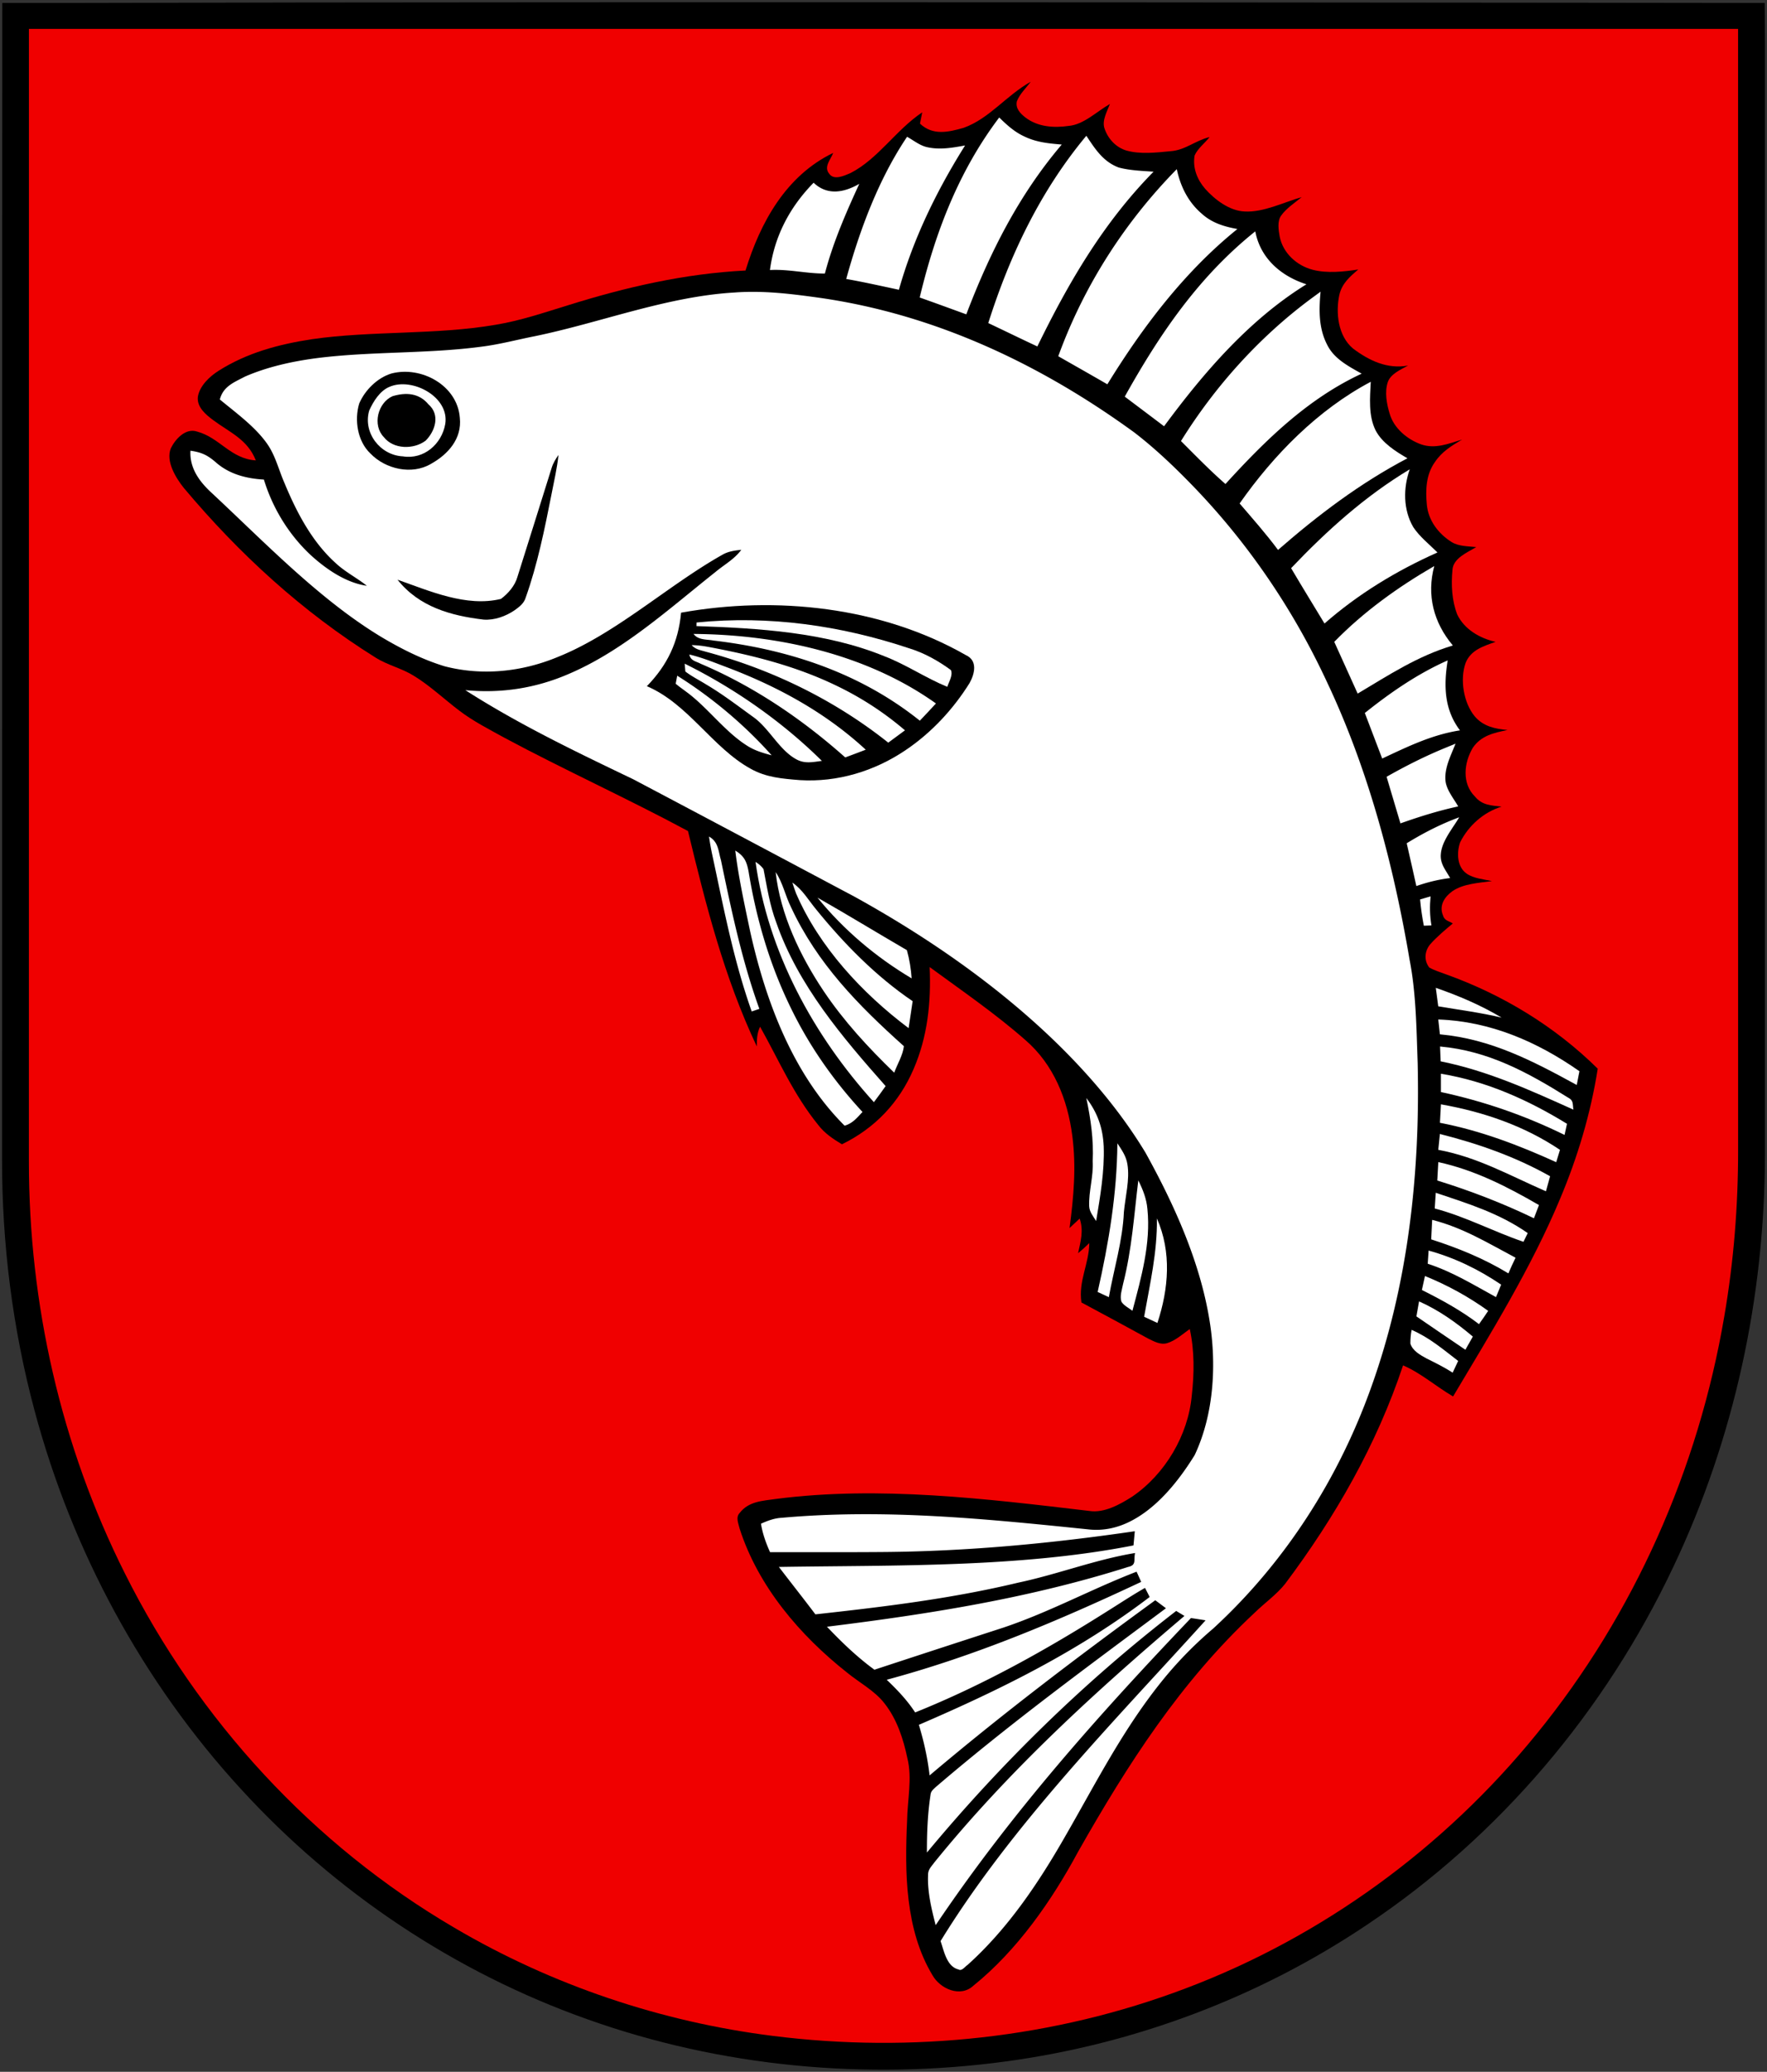 <svg width="592pt" height="694pt" viewBox="0 0 592 694" xmlns="http://www.w3.org/2000/svg"><rect x="0" y="0" width="592" height="694" fill="#333333" stroke="none"/><path d="M3.81 1S15.93.98 22 1C211.74.451 591.23.997 591.23.997s.073 8.949.08 13.003c0 124.33.01 248.67 0 373-.1 47.52-10.27 94.82-30.66 137.79-22.81 48.3-58.31 90.35-102.8 120.04-36.1 24.23-77.76 39.87-120.83 45.69-46.9 6.37-95.59 1.81-140.23-14.12-44.26-15.68-84.4-42.47-116.07-77.12-32.93-35.87-56.58-79.75-69.14-126.76C4.2 444.99.62 416.5.69 388 .67 252.71.77 1 .77 1z"/><path d="M9.69 9.67c190.87-.01 381.75-.01 572.62 0 .02 125.11 0 250.22.01 375.33.03 18.76-1.45 37.51-4.64 56-8.69 51.03-30.14 99.65-62.87 139.83-30.92 38.1-71.77 67.95-117.71 85.27-43.82 16.6-91.64 21.71-138.07 15.88-37.57-4.71-74.14-17.01-106.78-36.23-47.4-27.73-85.84-69.57-110.37-118.63C20.41 484.38 9.66 436.78 9.68 389c0-126.44-.01-252.88.01-379.33z" fill="#f00000"/><path d="M345.32 27.39c-1.54 2.09-3.73 4.12-4.65 6.58-.5 2.37 1.2 4.1 2.92 5.42 4.13 3.14 9.46 3.5 14.43 2.79 5.07-.43 9.42-4.84 13.84-7.35-.93 2.44-2.71 5.52-1.84 8.13 1.14 3.49 3.85 6.46 7.44 7.49 4.57 1.27 9.9.67 14.57.21 5.03-.3 8.29-3.54 13.23-4.75-1.54 1.99-4.04 3.84-5.03 6.19-.7 4.11.85 8.05 3.52 11.13 3.26 3.66 8.15 7.4 13.22 7.61 6.31.37 13.07-3.07 19.14-4.81-2.32 1.91-5.15 3.74-6.9 6.2-1.34 1.87-.85 4.87-.48 6.99 1.08 5.55 5.73 9.77 11.08 11.15 4.83 1.25 10.38.65 15.26-.1-2.86 2.43-5.46 4.66-6.35 8.5-1.28 6.01-.44 13.75 4.56 17.96 5.39 4.07 11.53 7 18.47 5.72-2.39 1.32-5.88 2.79-6.81 5.58-1.08 3.29-.37 7.27.63 10.5 1.37 4.9 5.89 8.65 10.53 10.32 4.7 1.64 9.25-.23 13.74-1.61-3.51 2.09-6.78 4.04-9.09 7.53-2.98 4.1-3.2 9.4-2.72 14.26.49 5.35 3.92 9.81 8.37 12.58 2.36 1.43 5.5 1.36 8.19 1.65-2.93 1.77-7.79 3.73-7.97 7.69-.47 4.89-.21 10.25 1.59 14.87 2.37 5 7.6 8.02 12.86 9.18-4.05 1.45-8.3 2.69-10.05 7.07-1.96 5.52-.7 13.34 3.07 17.9 2.9 3.38 6.74 4.17 10.99 4.56-4.56.95-8.82 1.83-11.63 5.94-2.98 4.96-3.75 11.97.72 16.37 2.4 2.92 5.41 2.95 8.89 3.36-6.04 1.89-11.04 6.33-13.87 11.95-1.19 3.41-1.09 8.24 2.2 10.5 2.33 1.63 5.71 1.88 8.46 2.5-4.27.58-9.68.86-13.3 3.41-2.6 1.88-4.47 4.76-3.12 8.03.49 1.79 1.87 1.87 3.31 2.74-2.6 2.17-5.25 4.39-7.52 6.92-1.94 2.27-2.25 5.44-.36 7.85 1.75.98 3.74 1.59 5.63 2.29 18.96 6.79 36.45 17.42 50.8 31.59-2.36 15.04-6.74 29.66-12.65 43.67-9.5 22.8-23.16 44.89-35.81 66.12-5.76-3.34-10.6-7.74-16.76-10.41-8.86 26.62-22.74 50.81-39.52 73.19-2.9 3.63-6.92 6.45-10.27 9.73-24.85 23.22-42.41 50.6-59.06 79.96-8.88 16.5-20.43 33.07-35.11 44.92-4.37 4.06-11.14 1.06-13.72-3.55-9.13-15.18-9.29-34.47-8.48-51.61.1-6.99 1.76-14.39.1-21.03-1.37-6.51-3.49-13.05-7.65-18.35-3.27-4.25-8.35-6.9-12.6-10.37-15.78-12.48-29.73-28.81-35.96-48.21-.38-1.69-1.39-3.75 0-5.22 3.04-3.96 7.69-4.06 12.22-4.72 34.62-4.46 70.51-.04 104.97 4.03 4.98.77 10.29-2.21 14.35-4.81 10.99-7.49 18.74-20.56 19.94-33.82.85-7.47.93-14.94-.67-22.32-2.34 1.66-4.85 3.95-7.64 4.76-2.23.62-4.38-.62-6.33-1.57-7.42-4.06-14.87-8.09-22.33-12.08-1.07-7.16 2.55-12.86 2.64-19.89-1.2 1.19-2.45 2.32-3.76 3.39.87-3.96 1.91-7.59.53-11.6-1.13 1.06-2.26 2.13-3.39 3.18 1.38-10.34 2.29-20.46.93-30.87-1.57-12.19-6.23-23.9-15.7-32.09-9.98-8.79-21.34-16.59-32.1-24.47.51 11.76-.66 23.26-5.37 34.15-4.85 11.29-12.97 19.82-24.01 25.22-2.97-1.79-5.78-3.65-7.92-6.44-8.35-10.3-13.16-21.62-19.51-32.95-1.04 2.15-1.09 4.27-1.1 6.6-10.99-23.31-17.02-47.24-23.05-72.14-20.26-10.92-41.29-20.4-61.58-31.29-5.03-2.79-10.43-5.52-14.98-9-5.03-3.8-9.94-8.46-15.32-11.73-4.09-2.55-8.77-3.53-12.85-6.12-24.48-15.28-45.68-34.74-64.19-56.8-2.67-3.35-6.11-8.91-4.34-13.28 1.51-3.09 4.96-6.89 8.8-5.59 7.58 2.03 11.2 9.11 19.67 9.65-2.8-7.07-8.68-9.31-14.36-13.54-2.44-1.83-5.38-4.28-5.07-7.66.53-3.69 3.93-6.91 6.95-8.81 9.55-6.06 20.17-8.88 31.25-10.58 19.94-2.89 41.55-1.39 61.54-4.83 8.41-1.39 16.09-4.03 24.21-6.52 19.5-6.1 39.06-10.62 59.54-11.66 4.99-16.16 13.55-31.76 29.38-39.4-.82 2.19-3.24 4.65-1.37 6.94 1.6 2.39 5.11.68 7.16-.18 9.27-4.75 15.14-14.37 24.04-20.35-.25 1.27-.5 2.53-.76 3.79 4.33 4.07 9.47 2.87 14.64 1.4 8.67-3.12 14.14-10.74 22.46-15.43z"/><path d="M334.77 39.36c2.58 2.52 5.15 4.88 8.48 6.38 3.98 1.93 8.12 2.32 12.47 2.68-14.4 16.92-24.11 36.23-31.98 56.88-5.2-1.89-10.39-3.8-15.61-5.64 5.18-21.73 13.06-42.35 26.64-60.3zm29.19 6.12c2.93 4.42 5.63 8.69 10.87 10.64 3.75.99 7.79 1.12 11.65 1.39-16.85 17.13-28.47 37.11-38.94 58.54-5.5-2.56-10.95-5.24-16.44-7.83 7.26-22.84 17.44-44.23 32.86-62.74zm-60.06.34c2.16 1.19 4.19 2.88 6.6 3.45 4.33 1.01 8.55.23 12.83-.54-9.5 15.13-17.3 31.09-22.17 48.33-5.87-1.24-11.73-2.58-17.65-3.61 4.52-16.42 10.84-33.44 20.39-47.63zm90.36 10.84c1.21 5.73 3.76 10.93 8.24 14.81 3.43 3.17 7.56 4.43 12.07 5.24-17.73 14.31-31.69 32.72-43.57 52.02-5.46-3.16-10.96-6.27-16.45-9.4 8.56-23.53 22.18-44.81 39.71-62.67zm-106.37 4.92c-4.52 9.84-8.76 19.54-11.53 30.05-6.2.03-12.18-1.53-18.4-1.18 1.48-11.33 6.67-21.14 14.63-29.24 4.6 4.4 10.27 3.28 15.3.37zM420.56 77.5c1.71 9.08 8.65 15.01 17.14 17.73-19.19 11.86-34.42 29.58-47.7 47.56-4.38-3.32-8.78-6.62-13.17-9.93 11.71-20.99 24.77-40.19 43.73-55.36zM246 97.99c9.85-.75 19.44.48 29.16 1.85 38.49 5.61 73.68 22.31 104.92 45.06 7.13 5.5 13.6 11.69 19.85 18.16 18.41 19.11 33.47 41.32 44.64 65.38 13.84 29.25 22.3 61.24 27.69 93.06 2.2 11.27 2.28 23.05 2.7 34.5.86 36.63-3.07 73.81-15.48 108.46-10.97 30.8-28.89 58.86-52.98 81.02a131.14 131.14 0 0 0-16.38 16.61c-13.58 16.57-22.56 34.48-33.17 52.9-8.97 15.7-19.25 31.03-32.78 43.2-.84.53-1.95 2.18-3.01 1.53-4-.96-4.88-6.2-6.04-9.51 23.83-38.82 58.22-73.66 88.79-107.45-1.63-.26-3.26-.52-4.9-.76-31.07 32.55-60.34 65.46-85.53 102.87-1.4-5.39-2.83-11.32-2.54-16.91-.02-1.71 1.08-2.69 2.01-3.99 24.87-30.71 53.83-57.17 83.88-82.68-.93-.55-1.85-1.11-2.77-1.67-30.78 23.74-58.68 51.04-83.51 80.93-.02-6.47.23-13.01 1.22-19.41.13-1.21.96-1.77 1.77-2.56 24.86-21.29 50.88-40.33 77.09-59.86-1.19-.9-2.38-1.79-3.58-2.68-25.7 18.72-51.33 38.13-75.61 58.68-.66-5.81-1.9-11.36-3.59-16.95 27.43-11.83 53.45-24.64 77.32-42.82-.51-1.02-1.03-2.04-1.55-3.05-4.16 2.36-8.14 5-12.19 7.53-20.79 13.16-41.96 25-64.83 34.19-2.66-4.1-6-7.58-9.52-10.95 29.71-7.99 57.46-19.74 85.25-32.78-.51-1.14-1.02-2.28-1.54-3.42-15.17 5.86-29.07 13.5-44.59 18.72-14.42 4.68-28.84 9.38-43.24 14.12-5.81-4.24-10.95-9.2-15.9-14.4 34.43-4.27 67.77-9.54 100.94-20.04 2.86-.63 1.74-2.33 2.28-4.65-13.19 2.16-25.94 7.13-39.09 9.91-22.54 5.4-45.02 8.1-68.01 10.63-4.02-5.33-8.17-10.57-12.23-15.88 38.89-.63 80.57.29 118.8-7.21.16-1.58.3-3.17.44-4.75-27.64 4.04-55.24 6.67-83.19 6.95-13 .12-26.01.03-39.01.07-1.38-3.09-2.5-6.19-3.04-9.54 2.29-1.03 4.5-1.86 7.04-1.99 34.66-3.09 68.57.39 103.02 3.93 4.44.45 8.89-.45 12.9-2.35 9.47-4.45 16.96-13.86 22.35-22.59 6.5-13.81 7.4-30.68 4.89-45.56-3.25-19.54-11.82-38.45-21.35-55.68-8.31-13.77-18.96-26.29-30.5-37.46-19.74-19.03-42.84-34.95-66.78-48.21-24.79-13.19-49.59-26.37-74.41-39.48-19.18-9.19-38.26-18.33-56.21-29.83 12.12 1.16 23.76-.66 34.9-5.54 18.07-7.76 33.48-21.82 48.83-33.98 3.14-2.63 6.31-4.24 8.73-7.49-2.26.24-4.44.53-6.43 1.71-18.25 10.29-35.53 26.34-54.95 34.14-12.03 5.03-25.33 6.45-38.01 3.17-7.5-2.29-14.66-5.9-21.38-9.92-20.69-12.53-38.99-31.69-56.68-48.17-4.09-3.76-7.43-8.28-7.1-14.12 3.64.51 5.62 1.42 8.4 3.8 4.52 4.04 10.26 5.53 16.2 5.86 2.95 9.62 8.31 18.39 15.66 25.27 5.14 4.7 11.8 9.31 18.83 10.31-3.41-2.72-7.25-4.61-10.46-7.62-7.93-7.14-13.1-17.06-17.13-26.79-2.14-4.92-3.13-9.67-6.3-13.83-4.07-5.47-10.13-9.82-15.36-14.17 1.15-4.43 4.78-5.74 8.46-7.68 7.51-3.26 15.8-5.08 23.89-6.15 18.32-2.34 37.15-1.41 55.46-3.87 6.01-.76 11.8-2.33 17.72-3.49 22.14-4.57 44.19-13.3 66.82-14.63zm196.43-.28c-.58 6.38-.68 12.58 2.51 18.34 2.39 4.36 7.09 6.77 11.26 9.12-18.11 8.39-32.35 22.38-45.63 36.96-5.22-4.55-10.01-9.51-14.91-14.39 11.38-18.3 26.12-34.71 43.43-47.58 1.11-.82 2.23-1.63 3.34-2.45z" fill="#fff"/><path d="M131.14 125.11c10.04-2.61 22.13 4 22.92 14.87.73 7-3.95 12.21-9.67 15.4-6.42 3.8-15.25 1.77-20.28-3.46-4.35-4.09-5.44-11.24-3.76-16.76 1.92-4.49 6.07-8.61 10.79-10.05z"/><path d="M130.49 129.58c7.59-3.31 20.17 3.36 18.68 12.47-1.18 6.7-7.15 11.96-14.19 10.82-7.62-.37-13.44-7.92-11.28-15.35 1.35-3.03 3.59-6.63 6.79-7.94zm328.76-1.69c-.26 5.3-.84 11.31 1.6 16.23 2.16 4.22 6.7 7.08 10.68 9.39-15.84 8.33-29.9 18.97-43.35 30.7-4.03-5.41-8.48-10.45-12.87-15.56 11.41-16.28 26.24-31.41 43.94-40.76z" fill="#fff"/><path d="M131.52 132.71c4.51-1.34 8.87-1.07 12.03 2.75 4 3.46 2.28 8.93-.95 12.15-3.97 3-10.78 2.97-14.02-1.21-3.88-3.99-2.02-11.49 2.94-13.69zm55.59 19.68c-.46 4.49-1.48 8.7-2.33 13.14-2.27 11.5-4.7 23.56-8.66 34.65-.6 1.99-2.1 3.06-3.7 4.23-2.97 2.03-6.78 3.41-10.41 3.14-11.07-1.32-21.61-4.29-28.84-13.37 10.76 3.77 23.05 9.26 34.66 6.44 2.44-1.83 4.71-4.42 5.54-7.42 3.79-12.14 7.67-24.25 11.43-36.4.49-1.64 1.35-3.03 2.31-4.41z"/><path d="M472.31 157.21c-2.21 6.25-2.23 13.5 1.16 19.33 2.11 3.23 5.4 5.79 8.12 8.52-13.69 6.1-26.55 13.9-37.84 23.8-3.74-6.18-7.52-12.32-11.19-18.54 11.98-12.58 24.79-24.14 39.75-33.11zm8.22 32.4c-2.64 9.75-.2 18.98 6.22 26.61-11.81 3.52-21.43 9.89-31.89 16.11-2.62-5.77-5.23-11.55-7.84-17.33 9.88-10.12 21.3-18.32 33.51-25.39z" fill="#fff"/><path d="M323.58 219.44c4.05 1.83 2.99 6.23 1.26 9.36-5.52 8.84-12.83 16.7-21.5 22.52-10.38 7.01-22.79 10.77-35.35 10-5.85-.48-11.28-.87-16.5-3.81-12.82-7.05-20.9-21.75-34.77-27.65 6.87-7.08 10.56-14.75 11.46-24.63 31.8-5.72 67.06-1.99 95.4 14.21z"/><g fill="#fff"><path d="M233.37 208.52c24.24-2.45 48.43 1.01 71.46 8.72 4.88 1.51 9.67 4.2 13.77 7.23.72 1.77-.7 3.91-1.23 5.6-7.3-3-13.78-7.46-21.17-10.29-19.58-7.98-41.96-9.35-62.86-10.06l.03-1.2z"/><path d="M232.36 212.35c28.12.21 58 6.73 81.21 23.29a368.22 368.22 0 0 1-5.4 5.77c-19.97-16-43.98-23.89-69.15-26.85-2.33-.44-5.1-.1-6.66-2.21zm-.63 3.75c1.94.02 3.86.27 5.76.63 14.52 2.72 28.73 6.28 42.12 12.66 8.55 4.04 16.4 9.1 23.58 15.25-1.86 1.38-3.73 2.75-5.59 4.13-17.98-14.3-38.94-24.51-61.1-30.45-1.79-.54-3.47-.74-4.77-2.22zm-.78 3.14c4.52 1.07 8.89 2.9 13.23 4.52 16.87 6.47 32.54 15.06 45.87 27.37a640.1 640.1 0 0 1-6.87 2.59c-14.37-12.79-30.64-23.83-48.39-31.36-1.66-.89-3.41-.98-3.84-3.12zm254.08 1.97c-1.38 8.35-1.21 16.44 4.11 23.44-9.44 1.47-17.51 5.44-26.06 9.44-1.95-5.09-3.88-10.17-5.82-15.26 8.62-6.89 17.65-13.13 27.77-17.62zm-255.64 1.1c16.74 8.28 32.68 19.43 45.97 32.57-3.09.39-5.78 1.05-8.67-.59-5.58-3.08-8.86-10.08-14.07-13.93-5.27-3.79-10.36-7.73-15.96-11.04-2.33-1.46-4.86-2.71-7.04-4.38l-.23-2.63zm-2.5 4.03c11.55 7.22 22.59 16.49 31.64 26.67-2.91-.78-5.72-1.59-8.27-3.25-7.39-4.66-13.13-12.69-20.15-17.89-1.26-.95-2.53-1.82-3.73-2.84l.51-2.69zm257.52 24.1c1.08-.45 2.16-.89 3.24-1.33-1.57 4.02-3.96 8.45-3.31 12.89.53 2.92 2.75 5.59 4.2 8.13-6.59 1.42-13 3.43-19.35 5.68-1.54-5.2-3.1-10.41-4.64-15.61 6.43-3.65 13.02-6.97 19.86-9.76zm4.47 23.33c-2.17 3.71-5.77 7.87-6.15 12.22-.34 3.32 1.61 5.41 3.11 8.13-3.92.48-7.59 1.4-11.32 2.68-1.05-4.78-2.14-9.56-3.23-14.33 5.6-3.44 11.4-6.43 17.59-8.7zm-251.34 6.45c3.2 1.82 3.08 4.78 4.01 7.94 3.53 16.91 6.98 33.49 12.86 49.78l-2.56.87c-6.17-17.37-9.45-35.03-13.33-52.98a88.89 88.89 0 0 1-.98-5.61zm8.8 4.7c3.12 1.9 3.88 3.81 4.5 7.27 2.6 15.86 7.14 31.27 14.25 45.72 6.17 12.66 14.31 24.23 23.87 34.56-1.81 1.95-3.31 3.84-5.99 4.6-17.31-17.25-26.44-41.66-31.65-65.1-1.87-8.96-3.87-17.96-4.98-27.05z"/><path d="M253.13 288.71c1.15.72 2.04 1.53 2.67 2.42 1.18 6.05 2.08 12.07 4.27 17.87 7.3 21.02 22.11 38.39 36.64 54.81-1.28 1.81-2.58 3.62-3.93 5.39-20.3-22.42-35.46-50.29-39.65-80.49z"/><path d="M259.87 292.14c2.41 3.54 3.21 7.88 5.16 11.77 8.76 18.84 22.55 32.88 37.8 46.53-.29 2.91-2.23 6.09-3.24 8.88-8.72-8.44-16.82-17.19-23.62-27.3-7.87-11.74-14.55-25.71-16.1-39.88z"/><path d="M265.46 295.63c3.46 2.42 5.3 5.77 7.93 8.95 9.36 11.53 20.05 22.43 32.38 30.79-.43 3.01-.89 6.02-1.36 9.03-15.51-11.66-29.98-27.2-37.72-45.18-.44-1.19-.85-2.38-1.23-3.59zm8.42 5.05c10.06 5.72 19.95 11.78 29.96 17.6.86 3.14 1.36 6.2 1.59 9.45-11.94-7.09-22.79-16.26-31.55-27.05zm201.89.61c1.17-.35 2.34-.69 3.51-1.03-.31 3.34-.27 6.44.29 9.74l-2.54.09c-.57-2.93-1-5.83-1.26-8.8zm5.26 29.61c7.67 2.64 15.1 5.81 22.07 9.98-7.01-1.68-14.13-2.59-21.24-3.79-.28-2.07-.56-4.13-.83-6.19zm.84 10.6c17.41.61 33.19 7.45 47.29 17.33l-.9 4.61c-14.77-8.07-28.74-15.4-45.85-16.97l-.54-4.97zm.59 9.05c16.19 1.45 29.41 8.68 42.9 17.12 1.91.96 1.46 2.14 1.78 4.03-14.52-6.53-28.75-13.03-44.48-16.18-.07-1.66-.13-3.31-.2-4.97zm.28 9.12c15.24 2.5 29.17 8.74 42.25 16.77-.27 1.25-.54 2.49-.81 3.73-13.35-6.54-26.91-11.23-41.44-14.37v-6.13zm-118.79 8.14c3.76 4.91 5.54 10.01 5.83 16.2.3 8.33-1.18 16.8-2.54 25-.97-1.6-2.25-3.03-2.33-4.98-.18-5.05 1.46-9.93 1.18-15.03.35-7.24-.66-14.14-2.14-21.19zm118.8 2.11c14.2 2.51 27.87 7.16 39.89 15.25l-1.26 4.13c-12.6-5.72-25.34-10.57-38.96-13.2l.33-6.18zm-.34 9.93c12.86 3.25 25.33 7.62 36.92 14.16-.45 1.68-.93 3.36-1.39 5.04-12.11-5.27-22.88-11.44-36.07-13.89l.54-5.31zm-108.05 3.12c1.47 2.27 2.94 4.28 3.36 7.02.85 5.16-.71 10.84-1.18 16.01-.41 9.6-3.35 19.05-5.04 28.51l-3.75-1.74c3.72-16.42 6.48-32.92 6.61-49.8zm107.52 6.3c12.19 2.66 23.01 8.19 33.72 14.39-.56 1.48-1.12 2.96-1.68 4.43-10.47-5.05-21.27-9.21-32.38-12.65.12-2.06.23-4.11.34-6.17zm-100.51 6.13c1.52 3.05 2.76 6.15 3.05 9.59 1.18 11.59-2.07 22.94-5.02 34.09-1.19-.94-2.89-1.73-3.69-3.06-.62-1.84.22-4.17.58-6.02 2.93-11.56 3.65-22.89 5.08-34.6zm99.65 4.14c10.92 3.67 21.26 6.84 30.82 13.51-.48.98-.96 1.95-1.43 2.92-10.06-3.42-19.37-8.44-29.73-11.16.11-1.76.22-3.51.34-5.27zm-93.42 8.59c4.97 11.33 3.95 23.53.17 35.02-1.49-.68-2.97-1.37-4.45-2.07 1.94-11 4.45-21.69 4.28-32.95zm92.22.49c10.28 2.59 18.69 7.78 27.94 12.68-.85 1.73-1.64 3.49-2.4 5.25-8.11-4.95-16.85-8.49-25.87-11.4.11-2.18.21-4.35.33-6.53zm-1.19 10.29c8.75 2.4 16.81 6.33 24.3 11.41-.57 1.4-1.14 2.79-1.72 4.18-7.59-4.14-14.58-8.49-22.87-11.18.09-1.47.19-2.94.29-4.41zm-1.22 8.52c7.62 3.11 14.5 6.87 21.18 11.67-1 1.5-2.01 2.99-3.08 4.45-5.97-4.56-12.43-8.09-19.13-11.44.33-1.56.67-3.12 1.03-4.68zm-1.98 8.5c6.66 2.95 12.48 7.11 18.02 11.79-.83 1.47-1.66 2.94-2.5 4.41-5.48-3.7-10.95-7.43-16.41-11.18.3-1.67.59-3.35.89-5.02zm-2.5 9.54c5.93 2.56 10.55 6.52 15.6 10.41-.62 1.3-1.23 2.61-1.84 3.92-2.8-1.8-5.77-3.27-8.75-4.75-2.08-1.14-4.69-2.56-5.42-4.99-.01-1.53.13-3.06.41-4.59z"/></g></svg>